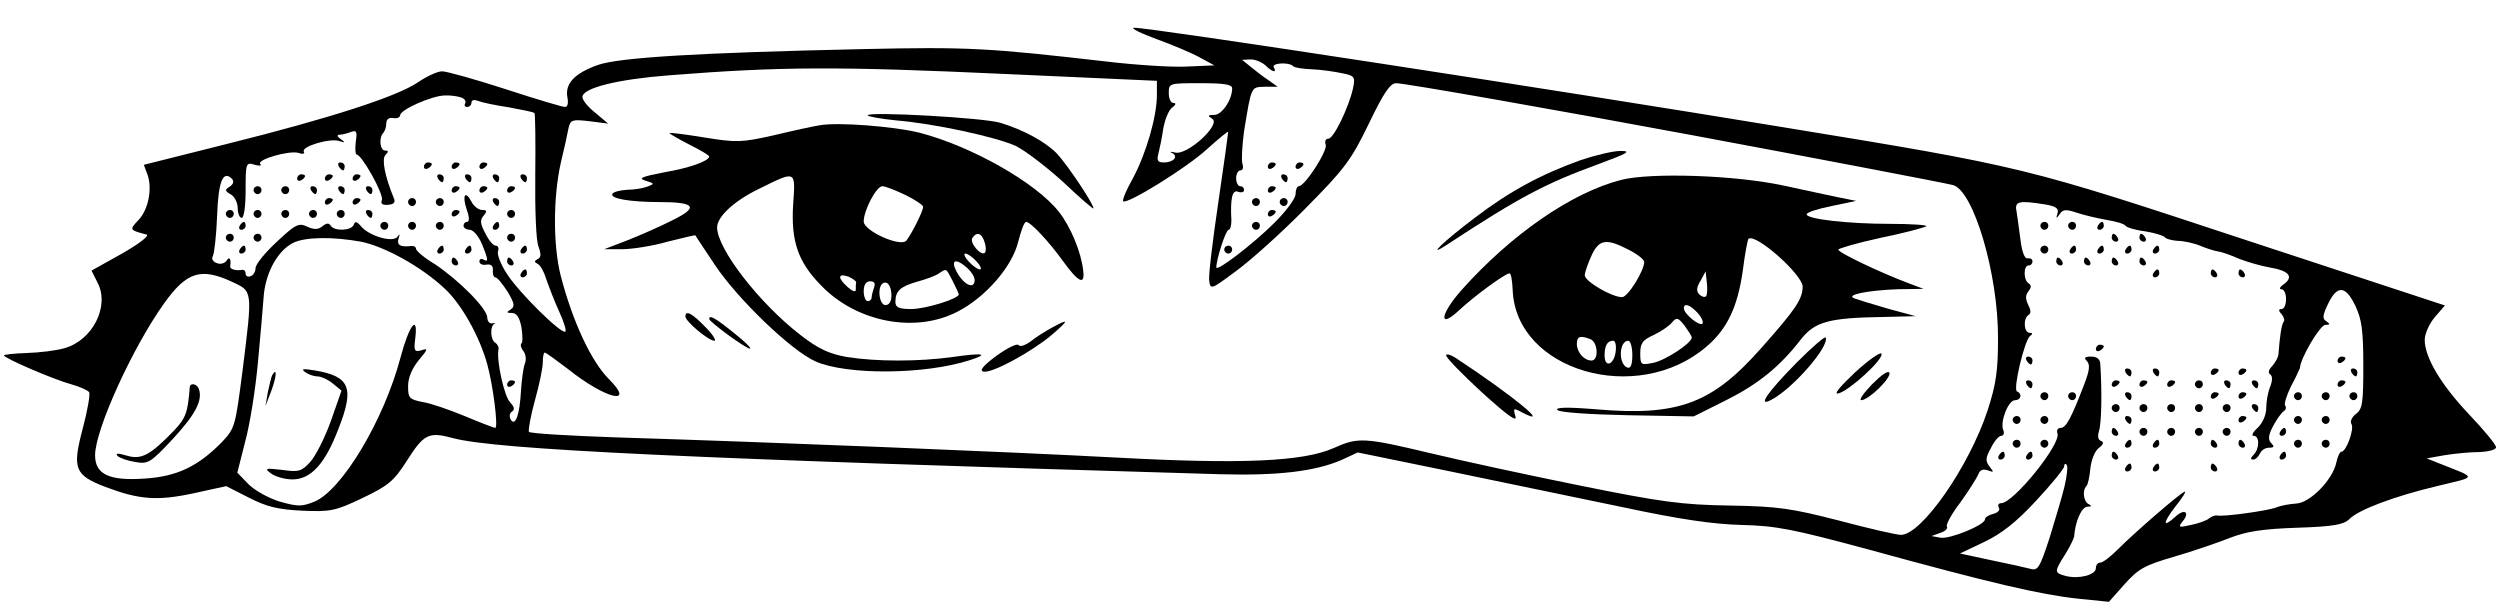 <?xml version="1.0" standalone="no"?>
<!DOCTYPE svg PUBLIC "-//W3C//DTD SVG 20010904//EN"
 "http://www.w3.org/TR/2001/REC-SVG-20010904/DTD/svg10.dtd">
<svg version="1.0" xmlns="http://www.w3.org/2000/svg"
 width="631pt" height="154pt" viewBox="0 0 631 154"
 preserveAspectRatio="xMidYMid meet">

<g transform="translate(0,154) scale(0.1,-0.1)"
fill="#000000" stroke="none">
<path d="M2920 1441 c41 -15 91 -36 110 -47 l35 -19 -70 -3 c-38 -2 -130 4
-205 13 -296 34 -348 37 -615 31 -410 -9 -612 -21 -666 -40 -59 -21 -83 -47
-77 -81 3 -15 1 -25 -6 -25 -6 0 -74 20 -150 45 -77 25 -149 45 -160 45 -12 0
-40 -13 -63 -29 -53 -35 -218 -89 -483 -155 l-207 -52 9 -24 c13 -35 3 -89
-23 -116 -23 -24 -22 -25 21 -36 8 -3 -20 -24 -62 -48 l-77 -43 15 -30 c32
-60 -13 -147 -84 -166 -20 -6 -63 -11 -94 -12 -32 -1 -58 -4 -58 -6 0 -7 128
-62 170 -73 21 -6 42 -15 45 -20 3 -5 -4 -46 -16 -91 -27 -102 -21 -118 57
-148 85 -32 130 -36 223 -16 l82 18 57 -29 c45 -23 73 -30 135 -33 71 -3 83
-1 152 32 65 31 79 43 110 91 45 71 56 77 119 60 109 -29 602 -52 1936 -91
144 -4 239 7 306 36 l41 19 234 -48 c129 -27 324 -67 434 -90 145 -31 228 -43
300 -45 87 -2 129 -10 325 -63 306 -84 431 -113 524 -123 l79 -8 39 44 c35 39
50 48 126 70 48 14 112 36 142 48 42 16 82 22 169 25 92 3 117 8 131 22 24 24
115 58 225 84 99 24 98 18 0 57 l-30 12 45 8 c25 4 64 8 88 8 24 1 42 6 42 12
0 7 -31 44 -68 83 -71 75 -112 144 -112 188 0 15 11 40 25 57 l26 30 -502 165
c-560 185 -558 185 -1169 285 -570 94 -1599 252 -1638 251 -9 -1 17 -14 58
-29z m274 -66 c17 -17 30 -20 21 -5 -7 11 38 14 49 3 3 -4 25 -7 49 -8 23 -1
57 -6 75 -10 31 -6 33 -9 27 -38 -11 -49 -49 -127 -62 -127 -7 0 -10 -7 -7
-15 6 -14 -52 -105 -68 -105 -4 0 -8 -9 -8 -20 0 -11 -24 -43 -53 -72 -53 -53
-147 -125 -147 -113 0 21 24 95 31 95 4 0 7 10 7 23 -3 56 2 79 17 73 8 -3 15
-1 15 4 0 6 -4 10 -10 10 -5 0 -10 9 -10 20 0 11 5 20 11 20 6 0 8 7 5 16 -3
9 -1 46 4 83 19 115 17 111 53 112 l32 0 -24 17 c-14 9 -34 25 -45 34 l-21 17
22 1 c12 0 28 -7 37 -15z m-651 -22 l377 -17 0 -36 c0 -54 -27 -147 -60 -209
-17 -30 -28 -56 -25 -59 9 -9 160 84 212 132 29 26 53 46 53 43 0 -3 -11 -83
-25 -178 -14 -95 -25 -184 -23 -197 3 -24 5 -23 68 24 36 26 115 97 175 158
99 100 115 121 160 214 38 79 54 102 69 102 22 0 402 -67 746 -131 295 -55
630 -119 659 -126 52 -13 115 -225 114 -388 0 -81 -5 -115 -26 -180 -47 -143
-167 -315 -219 -315 -11 0 -81 16 -156 36 -121 31 -154 36 -277 38 -121 2
-172 9 -375 50 -129 26 -300 63 -379 82 -168 40 -183 41 -245 13 -77 -34 -231
-41 -546 -24 -282 15 -874 39 -1263 51 -119 4 -219 10 -222 14 -2 4 4 39 15
79 11 39 20 82 20 96 0 14 2 25 5 25 3 0 29 -19 58 -41 95 -76 173 -95 104
-26 -45 45 -92 146 -122 262 -19 76 -19 195 0 282 9 37 18 78 20 90 5 21 10
22 53 17 l47 -6 -32 27 c-18 14 -33 32 -33 40 0 23 89 45 220 55 279 22 421
23 853 3z m567 -36 c0 -29 -26 -67 -45 -67 -17 0 -18 -2 -5 -10 22 -15 -64
-93 -94 -85 -12 3 -15 2 -8 -1 17 -8 5 -24 -20 -24 -16 0 -19 4 -14 23 3 12 9
40 12 62 4 22 13 46 22 53 10 7 11 12 4 12 -7 0 -12 11 -12 25 0 25 1 25 80
25 59 0 80 -3 80 -13z m-1946 -23 c9 -3 13 -10 10 -15 -3 -5 0 -9 5 -9 6 0 11
5 11 11 0 7 7 8 18 4 9 -4 44 -11 77 -16 33 -6 61 -12 64 -14 2 -3 3 -73 2
-158 -1 -84 2 -165 8 -179 7 -19 7 -28 -2 -32 -9 -5 -9 -7 0 -12 7 -3 17 -22
23 -42 7 -20 21 -56 32 -80 11 -24 18 -46 15 -49 -9 -8 -116 97 -147 145 -16
24 -26 50 -23 58 3 8 0 14 -6 14 -6 0 -18 14 -26 31 -13 24 -14 34 -4 45 9 11
8 14 -4 14 -9 0 -21 9 -27 21 -16 30 -24 16 -12 -20 7 -19 7 -31 1 -31 -5 0
-9 -4 -9 -10 0 -5 7 -10 16 -10 8 0 22 -16 30 -35 17 -41 17 -48 4 -40 -5 3
-10 1 -10 -5 0 -6 8 -10 18 -8 11 2 17 -3 16 -14 -1 -10 2 -18 6 -18 5 0 18
-16 31 -36 18 -30 19 -38 8 -45 -11 -7 -11 -9 3 -9 12 0 19 -11 24 -35 3 -20
4 -39 0 -42 -3 -3 -1 -12 5 -19 6 -8 8 -22 4 -31 -4 -10 -8 -40 -10 -68 -3
-61 -14 -93 -26 -74 -4 8 -3 16 3 20 8 5 6 12 -4 23 -15 14 -35 105 -30 133 2
6 -2 14 -8 18 -12 7 -14 41 -2 48 4 2 1 2 -5 1 -7 -2 -13 5 -13 14 0 23 -71
94 -132 135 -27 16 -48 34 -48 39 0 5 -6 8 -12 7 -28 -3 -37 2 -32 19 4 12 3
13 -3 4 -12 -15 -71 2 -92 27 -10 12 -15 13 -18 4 -6 -16 -49 -17 -58 -3 -5 8
-11 7 -21 -1 -11 -9 -21 -9 -39 -1 -21 10 -29 6 -77 -39 -29 -27 -53 -56 -53
-66 0 -9 -6 -18 -12 -20 -7 -3 -13 0 -13 6 0 6 -3 10 -7 10 -17 -3 -33 1 -32
9 3 18 -2 26 -9 14 -5 -7 -16 -10 -25 -6 -9 3 -14 11 -10 17 4 7 9 52 11 102
3 87 15 116 37 94 6 -6 5 -13 -5 -20 -13 -8 -13 -11 3 -20 9 -5 17 -21 17 -34
0 -14 5 -25 10 -25 6 0 10 30 10 71 0 68 1 70 23 63 12 -3 18 -3 14 2 -10 11
73 35 97 28 10 -4 16 -2 13 3 -8 13 66 35 89 27 16 -5 16 -4 4 5 -9 6 -10 11
-3 11 6 0 19 3 29 7 14 5 16 1 12 -25 -2 -18 -1 -32 2 -32 13 0 69 -100 64
-115 -4 -9 1 -13 15 -12 15 1 20 6 15 17 -23 56 -31 99 -21 109 8 8 8 11 -1
11 -13 0 -16 32 -5 44 4 4 8 15 8 24 0 11 7 16 18 14 9 -2 17 2 17 7 0 14 79
49 112 50 14 1 33 -2 42 -5z m3998 -270 c28 -5 35 -10 31 -23 -4 -13 -3 -14 6
-1 8 12 16 12 43 3 18 -6 52 -14 75 -18 24 -4 45 -10 48 -15 3 -4 25 -11 50
-14 24 -4 47 -11 49 -15 3 -4 18 -8 33 -9 15 0 42 -6 58 -13 17 -7 37 -13 45
-14 8 -1 31 -9 51 -18 20 -8 55 -18 77 -22 49 -8 62 -23 37 -42 -11 -7 -13
-13 -7 -13 7 0 12 -11 12 -25 0 -14 -5 -25 -11 -25 -8 0 -9 -4 0 -13 6 -8 8
-16 5 -19 -5 -5 -10 -38 -13 -80 0 -9 -8 -23 -16 -32 -9 -9 -11 -17 -5 -21 6
-4 6 -15 0 -31 -6 -14 -10 -38 -10 -54 0 -17 -9 -38 -22 -50 -12 -11 -16 -20
-10 -20 16 0 15 -33 0 -48 -8 -8 -8 -12 -1 -12 6 0 13 7 17 15 3 8 13 15 23
15 13 0 14 3 6 11 -9 9 -8 20 4 43 9 17 21 34 27 38 6 4 7 10 4 14 -4 3 3 25
14 48 12 22 22 44 23 47 1 25 51 109 64 109 12 0 13 2 3 9 -11 6 -10 15 4 44
23 48 44 47 69 -5 16 -34 20 -62 20 -151 0 -94 -2 -110 -19 -122 -10 -8 -15
-19 -11 -25 8 -12 -13 -70 -25 -70 -4 0 -10 -12 -13 -27 -9 -44 -67 -103 -102
-104 -16 -1 -39 -5 -50 -10 -21 -8 -134 -24 -149 -20 -4 1 -13 -2 -20 -7 -6
-6 -27 -13 -46 -17 -31 -7 -33 -6 -21 9 19 23 5 33 -17 13 -34 -31 -34 -18 -1
25 18 22 28 39 23 37 -13 -5 -125 -102 -169 -146 -18 -18 -37 -33 -44 -33 -6
0 -11 -6 -11 -14 0 -17 -42 -28 -75 -20 -30 8 -31 10 -3 54 12 19 22 40 23 45
3 40 19 75 33 76 11 0 12 2 5 6 -14 5 -18 35 -7 46 4 4 8 23 10 44 2 21 11 44
21 52 12 9 14 15 6 18 -8 3 -9 12 -5 26 6 18 8 96 3 170 -1 11 -9 17 -23 17
-16 0 -19 -3 -11 -11 9 -9 7 -24 -6 -58 -33 -86 -46 -111 -60 -111 -7 0 -11
-6 -8 -14 10 -26 -111 -176 -142 -176 -7 0 -9 -5 -6 -11 4 -6 -2 -13 -14 -16
-12 -3 -21 -9 -21 -14 0 -14 -90 -51 -113 -46 l-22 4 22 8 c13 4 20 11 17 16
-3 5 12 32 34 61 21 29 41 61 45 70 4 12 12 15 24 11 16 -6 16 -5 5 9 -11 14
-11 22 3 47 8 17 20 31 26 31 6 0 9 7 5 15 -8 21 13 75 30 75 15 0 19 16 5 22
-11 4 19 130 33 140 7 5 7 8 -1 8 -15 0 -17 36 -3 45 7 4 6 13 -1 26 -7 15 -7
24 1 34 7 9 8 15 0 20 -13 8 -13 45 0 45 6 0 10 5 10 10 0 6 -5 9 -12 8 -8 -2
-15 17 -19 52 -4 30 -8 60 -9 65 -6 27 4 30 72 19z m-4251 -94 c60 -12 154
-64 212 -119 42 -39 88 -121 107 -191 15 -55 28 -160 20 -160 -3 0 -37 13 -75
29 -39 16 -87 33 -107 36 -35 7 -38 10 -38 40 0 22 10 45 27 66 23 27 24 31 7
25 -18 -5 -20 -2 -16 29 8 64 -15 36 -37 -47 -42 -159 -148 -335 -217 -364
-32 -13 -42 -13 -88 0 -29 9 -63 28 -79 44 l-28 29 20 79 c12 44 26 133 32
199 6 66 13 143 15 172 6 58 36 111 74 130 30 15 99 16 171 3z m-326 -101 c53
-25 53 -18 27 -226 -18 -139 -19 -144 -52 -179 -60 -61 -113 -87 -196 -92 -89
-6 -124 11 -124 59 0 64 94 271 174 383 57 80 93 91 171 55z m4626 -516 c-6
-26 -24 -85 -38 -131 -24 -73 -29 -83 -47 -78 -11 3 -56 13 -100 22 l-79 17
61 29 c44 21 81 50 131 104 39 42 71 81 71 87 0 6 3 8 6 4 4 -3 1 -28 -5 -54z"/>
<path d="M3200 1119 c0 -5 5 -7 10 -4 6 3 10 8 10 11 0 2 -4 4 -10 4 -5 0 -10
-5 -10 -11z"/>
<path d="M3270 1119 c0 -5 5 -7 10 -4 6 3 10 8 10 11 0 2 -4 4 -10 4 -5 0 -10
-5 -10 -11z"/>
<path d="M3235 1090 c3 -5 8 -10 11 -10 2 0 4 5 4 10 0 6 -5 10 -11 10 -5 0
-7 -4 -4 -10z"/>
<path d="M3200 1059 c0 -5 5 -7 10 -4 6 3 10 8 10 11 0 2 -4 4 -10 4 -5 0 -10
-5 -10 -11z"/>
<path d="M3160 1030 c0 -5 5 -10 10 -10 6 0 10 5 10 10 0 6 -4 10 -10 10 -5 0
-10 -4 -10 -10z"/>
<path d="M3230 1030 c0 -5 5 -10 10 -10 6 0 10 5 10 10 0 6 -4 10 -10 10 -5 0
-10 -4 -10 -10z"/>
<path d="M3200 999 c0 -5 5 -7 10 -4 6 3 10 8 10 11 0 2 -4 4 -10 4 -5 0 -10
-5 -10 -11z"/>
<path d="M3160 970 c0 -5 5 -10 10 -10 6 0 10 5 10 10 0 6 -4 10 -10 10 -5 0
-10 -4 -10 -10z"/>
<path d="M3090 910 c0 -5 5 -10 10 -10 6 0 10 5 10 10 0 6 -4 10 -10 10 -5 0
-10 -4 -10 -10z"/>
<path d="M2190 1249 c0 -3 33 -9 73 -13 95 -8 248 -41 300 -64 23 -11 77 -52
120 -91 42 -40 77 -70 77 -67 0 12 -66 110 -92 138 -29 30 -84 60 -143 78 -42
13 -335 29 -335 19z"/>
<path d="M2070 1224 c-14 -2 -65 -13 -115 -25 -84 -19 -96 -19 -177 -6 -49 8
-88 13 -88 11 0 -2 23 -15 50 -29 28 -14 50 -27 50 -30 0 -11 -49 -29 -114
-40 -57 -11 -66 -15 -47 -21 23 -7 24 -8 5 -15 -10 -4 -33 -8 -51 -8 -17 -1
-34 -5 -37 -10 -8 -12 44 -21 118 -21 91 0 100 -13 35 -45 -29 -15 -81 -38
-114 -51 l-60 -23 45 0 c25 0 77 8 115 19 39 10 70 17 70 16 0 0 22 -34 49
-74 57 -86 193 -217 254 -244 78 -35 276 -34 390 3 50 16 34 19 -43 8 -87 -12
-192 -12 -268 0 -44 8 -71 20 -116 55 -104 80 -211 218 -211 272 0 27 43 67
105 97 95 47 93 48 87 -38 -6 -93 12 -146 70 -205 89 -93 237 -122 344 -67 71
36 139 114 154 177 7 27 15 50 20 50 11 0 57 -49 93 -99 39 -54 56 -62 51 -24
-5 47 -32 111 -61 148 -58 74 -221 166 -352 200 -64 16 -205 27 -251 19z m215
-176 c25 -12 45 -26 45 -30 0 -11 -29 -68 -42 -85 -14 -18 -108 24 -108 48 0
28 32 89 47 89 7 0 33 -10 58 -22z m200 -119 c4 -11 4 -23 1 -27 -10 -9 -39
25 -32 37 11 17 24 13 31 -10z m-20 -49 c10 -11 14 -20 8 -20 -5 0 -18 9 -28
20 -10 11 -14 20 -8 20 5 0 18 -9 28 -20z m-23 -17 c10 -9 18 -22 18 -30 0
-23 -25 -14 -43 17 -20 34 -6 41 25 13z m-37 -33 c8 -16 15 -31 15 -33 0 -11
-84 -37 -120 -37 -31 0 -40 4 -40 18 0 28 13 39 55 51 22 6 47 15 55 21 20 13
17 14 35 -20z m-244 -3 c-1 -4 -1 -12 -1 -19 0 -6 -9 -3 -20 7 -26 23 -26 36
1 27 11 -5 20 -11 20 -15z m45 -13 c-3 -9 -6 -20 -6 -25 0 -5 -4 -9 -10 -9 -5
0 -10 11 -10 25 0 16 6 25 16 25 11 0 14 -5 10 -16z m44 -20 c0 -15 -6 -24
-15 -24 -15 0 -21 40 -9 53 12 11 24 -3 24 -29z"/>
<path d="M3990 1136 c-98 -35 -179 -78 -268 -146 -77 -58 -124 -103 -72 -69
186 122 251 156 385 205 73 27 84 33 55 33 -19 0 -64 -11 -100 -23z"/>
<path d="M4092 1086 c-125 -32 -277 -137 -403 -278 -55 -62 -59 -101 -5 -50
35 33 115 92 126 92 4 0 7 -19 8 -42 8 -204 314 -293 489 -143 53 45 79 101
92 193 5 41 12 76 14 79 17 16 137 -90 137 -121 -1 -32 -18 -57 -105 -155
-124 -140 -209 -172 -417 -154 -73 6 -104 5 -97 -2 6 -6 81 -11 177 -13 l167
-3 80 40 c82 41 137 85 191 155 35 44 70 54 209 56 l80 2 -70 19 c-38 11 -77
23 -85 26 -22 9 33 20 110 23 l65 1 -40 15 c-64 24 -175 76 -175 84 0 3 48 17
108 30 59 12 110 26 114 29 4 3 -37 6 -90 6 -108 0 -212 12 -212 24 0 5 28 14
63 21 l62 13 -45 9 c-25 5 -88 19 -140 30 -121 26 -333 33 -408 14z m18 -176
c22 -11 40 -25 40 -31 0 -22 -41 -89 -56 -89 -26 0 -94 40 -94 55 0 8 8 30 17
50 19 41 37 44 93 15z m196 -118 c-4 -3 -11 -1 -17 5 -8 8 -7 18 3 34 l13 24
3 -28 c2 -16 1 -31 -2 -35z m-21 -42 c10 -11 15 -23 12 -27 -8 -7 -47 25 -47
39 0 14 16 9 35 -12z m-15 -62 c0 -14 -67 -58 -98 -64 -30 -6 -32 -5 -32 24 0
26 6 34 35 47 19 9 40 24 46 32 11 13 15 11 31 -9 9 -13 18 -26 18 -30z m-256
-4 c19 -7 22 -54 3 -54 -19 0 -37 21 -37 42 0 19 8 22 34 12z m64 -31 c-4 -34
-28 -43 -28 -10 0 25 7 37 22 37 5 0 8 -12 6 -27z m42 -9 c0 -24 -4 -34 -12
-32 -24 8 -22 68 2 68 5 0 10 -16 10 -36z"/>
<path d="M1730 741 c0 -12 58 -61 73 -61 6 0 -4 16 -23 35 -34 35 -50 43 -50
26z"/>
<path d="M1790 735 c0 -7 92 -75 103 -75 5 0 -13 18 -41 40 -47 38 -62 46 -62
35z"/>
<path d="M2655 713 c-16 -9 -41 -24 -54 -35 -14 -10 -27 -14 -30 -9 -4 5 -28
-7 -56 -27 -35 -26 -44 -38 -32 -40 22 -4 121 50 172 93 44 38 44 42 0 18z"/>
<path d="M4535 625 c-74 -75 -101 -114 -64 -94 54 28 147 135 137 157 -2 4
-34 -24 -73 -63z"/>
<path d="M4682 600 c-38 -36 -55 -56 -42 -53 28 7 114 86 109 100 -2 6 -32
-15 -67 -47z"/>
<path d="M3650 643 c0 -6 41 -48 91 -94 63 -57 89 -76 84 -60 -6 20 -5 22 13
12 85 -45 -20 41 -163 135 -14 9 -25 12 -25 7z"/>
<path d="M4725 570 c-21 -22 -34 -40 -27 -40 18 0 75 55 71 69 -3 7 -20 -5
-44 -29z"/>
<path d="M855 1120 c3 -5 8 -10 11 -10 2 0 4 5 4 10 0 6 -5 10 -11 10 -5 0 -7
-4 -4 -10z"/>
<path d="M1070 1119 c0 -5 5 -7 10 -4 6 3 10 8 10 11 0 2 -4 4 -10 4 -5 0 -10
-5 -10 -11z"/>
<path d="M1140 1119 c0 -5 5 -7 10 -4 6 3 10 8 10 11 0 2 -4 4 -10 4 -5 0 -10
-5 -10 -11z"/>
<path d="M1210 1119 c0 -5 5 -7 10 -4 6 3 10 8 10 11 0 2 -4 4 -10 4 -5 0 -10
-5 -10 -11z"/>
<path d="M750 1089 c0 -5 5 -7 10 -4 6 3 10 8 10 11 0 2 -4 4 -10 4 -5 0 -10
-5 -10 -11z"/>
<path d="M820 1089 c0 -5 5 -7 10 -4 6 3 10 8 10 11 0 2 -4 4 -10 4 -5 0 -10
-5 -10 -11z"/>
<path d="M890 1089 c0 -5 5 -7 10 -4 6 3 10 8 10 11 0 2 -4 4 -10 4 -5 0 -10
-5 -10 -11z"/>
<path d="M1105 1090 c3 -5 8 -10 11 -10 2 0 4 5 4 10 0 6 -5 10 -11 10 -5 0
-7 -4 -4 -10z"/>
<path d="M1175 1090 c3 -5 8 -10 11 -10 2 0 4 5 4 10 0 6 -5 10 -11 10 -5 0
-7 -4 -4 -10z"/>
<path d="M1245 1090 c3 -5 8 -10 11 -10 2 0 4 5 4 10 0 6 -5 10 -11 10 -5 0
-7 -4 -4 -10z"/>
<path d="M1315 1090 c3 -5 8 -10 11 -10 2 0 4 5 4 10 0 6 -5 10 -11 10 -5 0
-7 -4 -4 -10z"/>
<path d="M640 1060 c0 -5 5 -10 10 -10 6 0 10 5 10 10 0 6 -4 10 -10 10 -5 0
-10 -4 -10 -10z"/>
<path d="M710 1060 c0 -5 5 -10 10 -10 6 0 10 5 10 10 0 6 -4 10 -10 10 -5 0
-10 -4 -10 -10z"/>
<path d="M785 1060 c3 -5 8 -10 11 -10 2 0 4 5 4 10 0 6 -5 10 -11 10 -5 0 -7
-4 -4 -10z"/>
<path d="M855 1060 c3 -5 8 -10 11 -10 2 0 4 5 4 10 0 6 -5 10 -11 10 -5 0 -7
-4 -4 -10z"/>
<path d="M925 1060 c3 -5 8 -10 11 -10 2 0 4 5 4 10 0 6 -5 10 -11 10 -5 0 -7
-4 -4 -10z"/>
<path d="M1140 1059 c0 -5 5 -7 10 -4 6 3 10 8 10 11 0 2 -4 4 -10 4 -5 0 -10
-5 -10 -11z"/>
<path d="M1210 1059 c0 -5 5 -7 10 -4 6 3 10 8 10 11 0 2 -4 4 -10 4 -5 0 -10
-5 -10 -11z"/>
<path d="M1280 1059 c0 -5 5 -7 10 -4 6 3 10 8 10 11 0 2 -4 4 -10 4 -5 0 -10
-5 -10 -11z"/>
<path d="M820 1029 c0 -5 5 -7 10 -4 6 3 10 8 10 11 0 2 -4 4 -10 4 -5 0 -10
-5 -10 -11z"/>
<path d="M890 1029 c0 -5 5 -7 10 -4 6 3 10 8 10 11 0 2 -4 4 -10 4 -5 0 -10
-5 -10 -11z"/>
<path d="M1030 1030 c0 -5 5 -10 10 -10 6 0 10 5 10 10 0 6 -4 10 -10 10 -5 0
-10 -4 -10 -10z"/>
<path d="M1100 1030 c0 -5 5 -10 10 -10 6 0 10 5 10 10 0 6 -4 10 -10 10 -5 0
-10 -4 -10 -10z"/>
<path d="M1245 1030 c3 -5 8 -10 11 -10 2 0 4 5 4 10 0 6 -5 10 -11 10 -5 0
-7 -4 -4 -10z"/>
<path d="M570 1000 c0 -5 5 -10 10 -10 6 0 10 5 10 10 0 6 -4 10 -10 10 -5 0
-10 -4 -10 -10z"/>
<path d="M640 1000 c0 -5 5 -10 10 -10 6 0 10 5 10 10 0 6 -4 10 -10 10 -5 0
-10 -4 -10 -10z"/>
<path d="M710 1000 c0 -5 5 -10 10 -10 6 0 10 5 10 10 0 6 -4 10 -10 10 -5 0
-10 -4 -10 -10z"/>
<path d="M780 1000 c0 -5 5 -10 10 -10 6 0 10 5 10 10 0 6 -4 10 -10 10 -5 0
-10 -4 -10 -10z"/>
<path d="M850 1000 c0 -5 5 -10 10 -10 6 0 10 5 10 10 0 6 -4 10 -10 10 -5 0
-10 -4 -10 -10z"/>
<path d="M925 1000 c3 -5 8 -10 11 -10 2 0 4 5 4 10 0 6 -5 10 -11 10 -5 0 -7
-4 -4 -10z"/>
<path d="M1140 999 c0 -5 5 -7 10 -4 6 3 10 8 10 11 0 2 -4 4 -10 4 -5 0 -10
-5 -10 -11z"/>
<path d="M1280 1000 c0 -5 5 -10 10 -10 6 0 10 5 10 10 0 6 -4 10 -10 10 -5 0
-10 -4 -10 -10z"/>
<path d="M605 970 c-3 -5 -1 -10 4 -10 6 0 11 5 11 10 0 6 -2 10 -4 10 -3 0
-8 -4 -11 -10z"/>
<path d="M960 970 c0 -5 5 -10 10 -10 6 0 10 5 10 10 0 6 -4 10 -10 10 -5 0
-10 -4 -10 -10z"/>
<path d="M1030 970 c0 -5 5 -10 10 -10 6 0 10 5 10 10 0 6 -4 10 -10 10 -5 0
-10 -4 -10 -10z"/>
<path d="M1100 970 c0 -5 5 -10 10 -10 6 0 10 5 10 10 0 6 -4 10 -10 10 -5 0
-10 -4 -10 -10z"/>
<path d="M1245 970 c-3 -5 -1 -10 4 -10 6 0 11 5 11 10 0 6 -2 10 -4 10 -3 0
-8 -4 -11 -10z"/>
<path d="M570 940 c0 -5 5 -10 10 -10 6 0 10 5 10 10 0 6 -4 10 -10 10 -5 0
-10 -4 -10 -10z"/>
<path d="M640 940 c0 -5 5 -10 10 -10 6 0 10 5 10 10 0 6 -4 10 -10 10 -5 0
-10 -4 -10 -10z"/>
<path d="M1280 940 c0 -5 5 -10 10 -10 6 0 10 5 10 10 0 6 -4 10 -10 10 -5 0
-10 -4 -10 -10z"/>
<path d="M605 910 c-3 -5 -1 -10 4 -10 6 0 11 5 11 10 0 6 -2 10 -4 10 -3 0
-8 -4 -11 -10z"/>
<path d="M1105 910 c-3 -5 -1 -10 4 -10 6 0 11 5 11 10 0 6 -2 10 -4 10 -3 0
-8 -4 -11 -10z"/>
<path d="M1175 910 c-3 -5 -1 -10 4 -10 6 0 11 5 11 10 0 6 -2 10 -4 10 -3 0
-8 -4 -11 -10z"/>
<path d="M1315 910 c-3 -5 -1 -10 4 -10 6 0 11 5 11 10 0 6 -2 10 -4 10 -3 0
-8 -4 -11 -10z"/>
<path d="M1140 880 c0 -5 5 -10 11 -10 5 0 7 5 4 10 -3 6 -8 10 -11 10 -2 0
-4 -4 -4 -10z"/>
<path d="M1280 880 c0 -5 5 -10 11 -10 5 0 7 5 4 10 -3 6 -8 10 -11 10 -2 0
-4 -4 -4 -10z"/>
<path d="M1315 850 c-3 -5 -1 -10 4 -10 6 0 11 5 11 10 0 6 -2 10 -4 10 -3 0
-8 -4 -11 -10z"/>
<path d="M1280 569 c0 -5 5 -7 10 -4 6 3 10 8 10 11 0 2 -4 4 -10 4 -5 0 -10
-5 -10 -11z"/>
<path d="M5150 970 c0 -5 5 -10 10 -10 6 0 10 5 10 10 0 6 -4 10 -10 10 -5 0
-10 -4 -10 -10z"/>
<path d="M5220 970 c0 -5 5 -10 10 -10 6 0 10 5 10 10 0 6 -4 10 -10 10 -5 0
-10 -4 -10 -10z"/>
<path d="M5295 970 c-3 -5 -1 -10 4 -10 6 0 11 5 11 10 0 6 -2 10 -4 10 -3 0
-8 -4 -11 -10z"/>
<path d="M5330 940 c0 -5 5 -10 11 -10 5 0 7 5 4 10 -3 6 -8 10 -11 10 -2 0
-4 -4 -4 -10z"/>
<path d="M5400 940 c0 -5 5 -10 11 -10 5 0 7 5 4 10 -3 6 -8 10 -11 10 -2 0
-4 -4 -4 -10z"/>
<path d="M5150 910 c0 -5 5 -10 10 -10 6 0 10 5 10 10 0 6 -4 10 -10 10 -5 0
-10 -4 -10 -10z"/>
<path d="M5225 910 c-3 -5 -1 -10 4 -10 6 0 11 5 11 10 0 6 -2 10 -4 10 -3 0
-8 -4 -11 -10z"/>
<path d="M5295 910 c-3 -5 -1 -10 4 -10 6 0 11 5 11 10 0 6 -2 10 -4 10 -3 0
-8 -4 -11 -10z"/>
<path d="M5365 910 c-3 -5 -1 -10 4 -10 6 0 11 5 11 10 0 6 -2 10 -4 10 -3 0
-8 -4 -11 -10z"/>
<path d="M5435 910 c-3 -5 -1 -10 4 -10 6 0 11 5 11 10 0 6 -2 10 -4 10 -3 0
-8 -4 -11 -10z"/>
<path d="M5190 880 c0 -5 5 -10 11 -10 5 0 7 5 4 10 -3 6 -8 10 -11 10 -2 0
-4 -4 -4 -10z"/>
<path d="M5260 880 c0 -5 5 -10 11 -10 5 0 7 5 4 10 -3 6 -8 10 -11 10 -2 0
-4 -4 -4 -10z"/>
<path d="M5330 880 c0 -5 5 -10 11 -10 5 0 7 5 4 10 -3 6 -8 10 -11 10 -2 0
-4 -4 -4 -10z"/>
<path d="M5400 880 c0 -5 5 -10 11 -10 5 0 7 5 4 10 -3 6 -8 10 -11 10 -2 0
-4 -4 -4 -10z"/>
<path d="M5435 850 c-3 -5 -1 -10 4 -10 6 0 11 5 11 10 0 6 -2 10 -4 10 -3 0
-8 -4 -11 -10z"/>
<path d="M5580 850 c0 -5 5 -10 11 -10 5 0 7 5 4 10 -3 6 -8 10 -11 10 -2 0
-4 -4 -4 -10z"/>
<path d="M5650 850 c0 -5 5 -10 11 -10 5 0 7 5 4 10 -3 6 -8 10 -11 10 -2 0
-4 -4 -4 -10z"/>
<path d="M5290 659 c0 -5 5 -7 10 -4 6 3 10 8 10 11 0 2 -4 4 -10 4 -5 0 -10
-5 -10 -11z"/>
<path d="M5115 630 c3 -5 8 -10 11 -10 2 0 4 5 4 10 0 6 -5 10 -11 10 -5 0 -7
-4 -4 -10z"/>
<path d="M5900 629 c0 -5 5 -7 10 -4 6 3 10 8 10 11 0 2 -4 4 -10 4 -5 0 -10
-5 -10 -11z"/>
<path d="M5365 600 c3 -5 8 -10 11 -10 2 0 4 5 4 10 0 6 -5 10 -11 10 -5 0 -7
-4 -4 -10z"/>
<path d="M5435 600 c3 -5 8 -10 11 -10 2 0 4 5 4 10 0 6 -5 10 -11 10 -5 0 -7
-4 -4 -10z"/>
<path d="M5580 599 c0 -5 5 -7 10 -4 6 3 10 8 10 11 0 2 -4 4 -10 4 -5 0 -10
-5 -10 -11z"/>
<path d="M5650 599 c0 -5 5 -7 10 -4 6 3 10 8 10 11 0 2 -4 4 -10 4 -5 0 -10
-5 -10 -11z"/>
<path d="M5935 600 c3 -5 8 -10 11 -10 2 0 4 5 4 10 0 6 -5 10 -11 10 -5 0 -7
-4 -4 -10z"/>
<path d="M5115 570 c3 -5 8 -10 11 -10 2 0 4 5 4 10 0 6 -5 10 -11 10 -5 0 -7
-4 -4 -10z"/>
<path d="M5330 569 c0 -5 5 -7 10 -4 6 3 10 8 10 11 0 2 -4 4 -10 4 -5 0 -10
-5 -10 -11z"/>
<path d="M5400 569 c0 -5 5 -7 10 -4 6 3 10 8 10 11 0 2 -4 4 -10 4 -5 0 -10
-5 -10 -11z"/>
<path d="M5470 569 c0 -5 5 -7 10 -4 6 3 10 8 10 11 0 2 -4 4 -10 4 -5 0 -10
-5 -10 -11z"/>
<path d="M5540 570 c0 -5 5 -10 10 -10 6 0 10 5 10 10 0 6 -4 10 -10 10 -5 0
-10 -4 -10 -10z"/>
<path d="M5615 570 c3 -5 8 -10 11 -10 2 0 4 5 4 10 0 6 -5 10 -11 10 -5 0 -7
-4 -4 -10z"/>
<path d="M5685 570 c3 -5 8 -10 11 -10 2 0 4 5 4 10 0 6 -5 10 -11 10 -5 0 -7
-4 -4 -10z"/>
<path d="M5900 569 c0 -5 5 -7 10 -4 6 3 10 8 10 11 0 2 -4 4 -10 4 -5 0 -10
-5 -10 -11z"/>
<path d="M5150 540 c0 -5 5 -10 10 -10 6 0 10 5 10 10 0 6 -4 10 -10 10 -5 0
-10 -4 -10 -10z"/>
<path d="M5220 540 c0 -5 5 -10 10 -10 6 0 10 5 10 10 0 6 -4 10 -10 10 -5 0
-10 -4 -10 -10z"/>
<path d="M5365 540 c3 -5 8 -10 11 -10 2 0 4 5 4 10 0 6 -5 10 -11 10 -5 0 -7
-4 -4 -10z"/>
<path d="M5580 539 c0 -5 5 -7 10 -4 6 3 10 8 10 11 0 2 -4 4 -10 4 -5 0 -10
-5 -10 -11z"/>
<path d="M5650 539 c0 -5 5 -7 10 -4 6 3 10 8 10 11 0 2 -4 4 -10 4 -5 0 -10
-5 -10 -11z"/>
<path d="M5790 540 c0 -5 5 -10 10 -10 6 0 10 5 10 10 0 6 -4 10 -10 10 -5 0
-10 -4 -10 -10z"/>
<path d="M5860 540 c0 -5 5 -10 10 -10 6 0 10 5 10 10 0 6 -4 10 -10 10 -5 0
-10 -4 -10 -10z"/>
<path d="M5930 540 c0 -5 5 -10 10 -10 6 0 10 5 10 10 0 6 -4 10 -10 10 -5 0
-10 -4 -10 -10z"/>
<path d="M5330 510 c0 -5 5 -10 10 -10 6 0 10 5 10 10 0 6 -4 10 -10 10 -5 0
-10 -4 -10 -10z"/>
<path d="M5400 510 c0 -5 5 -10 10 -10 6 0 10 5 10 10 0 6 -4 10 -10 10 -5 0
-10 -4 -10 -10z"/>
<path d="M5470 510 c0 -5 5 -10 10 -10 6 0 10 5 10 10 0 6 -4 10 -10 10 -5 0
-10 -4 -10 -10z"/>
<path d="M5540 510 c0 -5 5 -10 10 -10 6 0 10 5 10 10 0 6 -4 10 -10 10 -5 0
-10 -4 -10 -10z"/>
<path d="M5610 510 c0 -5 5 -10 10 -10 6 0 10 5 10 10 0 6 -4 10 -10 10 -5 0
-10 -4 -10 -10z"/>
<path d="M5685 510 c3 -5 8 -10 11 -10 2 0 4 5 4 10 0 6 -5 10 -11 10 -5 0 -7
-4 -4 -10z"/>
<path d="M5080 480 c0 -5 5 -10 10 -10 6 0 10 5 10 10 0 6 -4 10 -10 10 -5 0
-10 -4 -10 -10z"/>
<path d="M5150 480 c0 -5 5 -10 10 -10 6 0 10 5 10 10 0 6 -4 10 -10 10 -5 0
-10 -4 -10 -10z"/>
<path d="M5365 480 c3 -5 8 -10 11 -10 2 0 4 5 4 10 0 6 -5 10 -11 10 -5 0 -7
-4 -4 -10z"/>
<path d="M5650 479 c0 -5 5 -7 10 -4 6 3 10 8 10 11 0 2 -4 4 -10 4 -5 0 -10
-5 -10 -11z"/>
<path d="M5790 480 c0 -5 5 -10 10 -10 6 0 10 5 10 10 0 6 -4 10 -10 10 -5 0
-10 -4 -10 -10z"/>
<path d="M5860 480 c0 -5 5 -10 10 -10 6 0 10 5 10 10 0 6 -4 10 -10 10 -5 0
-10 -4 -10 -10z"/>
<path d="M5330 450 c0 -5 5 -10 11 -10 5 0 7 5 4 10 -3 6 -8 10 -11 10 -2 0
-4 -4 -4 -10z"/>
<path d="M5400 450 c0 -5 5 -10 10 -10 6 0 10 5 10 10 0 6 -4 10 -10 10 -5 0
-10 -4 -10 -10z"/>
<path d="M5470 450 c0 -5 5 -10 10 -10 6 0 10 5 10 10 0 6 -4 10 -10 10 -5 0
-10 -4 -10 -10z"/>
<path d="M5540 450 c0 -5 5 -10 10 -10 6 0 10 5 10 10 0 6 -4 10 -10 10 -5 0
-10 -4 -10 -10z"/>
<path d="M5610 450 c0 -5 5 -10 10 -10 6 0 10 5 10 10 0 6 -4 10 -10 10 -5 0
-10 -4 -10 -10z"/>
<path d="M5755 450 c-3 -5 -1 -10 4 -10 6 0 11 5 11 10 0 6 -2 10 -4 10 -3 0
-8 -4 -11 -10z"/>
<path d="M5080 420 c0 -5 5 -10 10 -10 6 0 10 5 10 10 0 6 -4 10 -10 10 -5 0
-10 -4 -10 -10z"/>
<path d="M5150 420 c0 -5 5 -10 10 -10 6 0 10 5 10 10 0 6 -4 10 -10 10 -5 0
-10 -4 -10 -10z"/>
<path d="M5365 420 c-3 -5 -1 -10 4 -10 6 0 11 5 11 10 0 6 -2 10 -4 10 -3 0
-8 -4 -11 -10z"/>
<path d="M5435 420 c-3 -5 -1 -10 4 -10 6 0 11 5 11 10 0 6 -2 10 -4 10 -3 0
-8 -4 -11 -10z"/>
<path d="M5580 420 c0 -5 5 -10 11 -10 5 0 7 5 4 10 -3 6 -8 10 -11 10 -2 0
-4 -4 -4 -10z"/>
<path d="M5650 420 c0 -5 5 -10 11 -10 5 0 7 5 4 10 -3 6 -8 10 -11 10 -2 0
-4 -4 -4 -10z"/>
<path d="M5790 420 c0 -5 5 -10 10 -10 6 0 10 5 10 10 0 6 -4 10 -10 10 -5 0
-10 -4 -10 -10z"/>
<path d="M5860 420 c0 -5 5 -10 10 -10 6 0 10 5 10 10 0 6 -4 10 -10 10 -5 0
-10 -4 -10 -10z"/>
<path d="M5045 390 c-3 -5 -1 -10 4 -10 6 0 11 5 11 10 0 6 -2 10 -4 10 -3 0
-8 -4 -11 -10z"/>
<path d="M5115 390 c-3 -5 -1 -10 4 -10 6 0 11 5 11 10 0 6 -2 10 -4 10 -3 0
-8 -4 -11 -10z"/>
<path d="M5330 390 c0 -5 5 -10 11 -10 5 0 7 5 4 10 -3 6 -8 10 -11 10 -2 0
-4 -4 -4 -10z"/>
<path d="M5755 390 c-3 -5 -1 -10 4 -10 6 0 11 5 11 10 0 6 -2 10 -4 10 -3 0
-8 -4 -11 -10z"/>
<path d="M5365 360 c-3 -5 -1 -10 4 -10 6 0 11 5 11 10 0 6 -2 10 -4 10 -3 0
-8 -4 -11 -10z"/>
<path d="M5435 360 c-3 -5 -1 -10 4 -10 6 0 11 5 11 10 0 6 -2 10 -4 10 -3 0
-8 -4 -11 -10z"/>
<path d="M5580 360 c0 -5 5 -10 11 -10 5 0 7 5 4 10 -3 6 -8 10 -11 10 -2 0
-4 -4 -4 -10z"/>
<path d="M770 601 c8 -6 22 -11 31 -11 9 0 27 -8 39 -18 l22 -18 -27 -77 c-15
-42 -39 -89 -52 -103 -22 -24 -29 -26 -71 -20 -43 5 -45 4 -28 -9 11 -8 35
-15 54 -15 46 0 82 38 116 127 41 104 30 133 -59 148 -30 5 -36 4 -25 -4z"/>
<path d="M687 593 c-2 -4 -7 -24 -11 -43 l-6 -35 15 39 c13 35 15 61 2 39z"/>
<path d="M479 563 c-5 -65 -10 -78 -40 -110 -60 -62 -82 -74 -119 -63 -23 7
-30 6 -23 -1 5 -5 25 -12 44 -15 33 -6 39 -2 96 59 56 61 75 96 65 125 -4 13
-22 17 -23 5z"/>
</g>
</svg>

